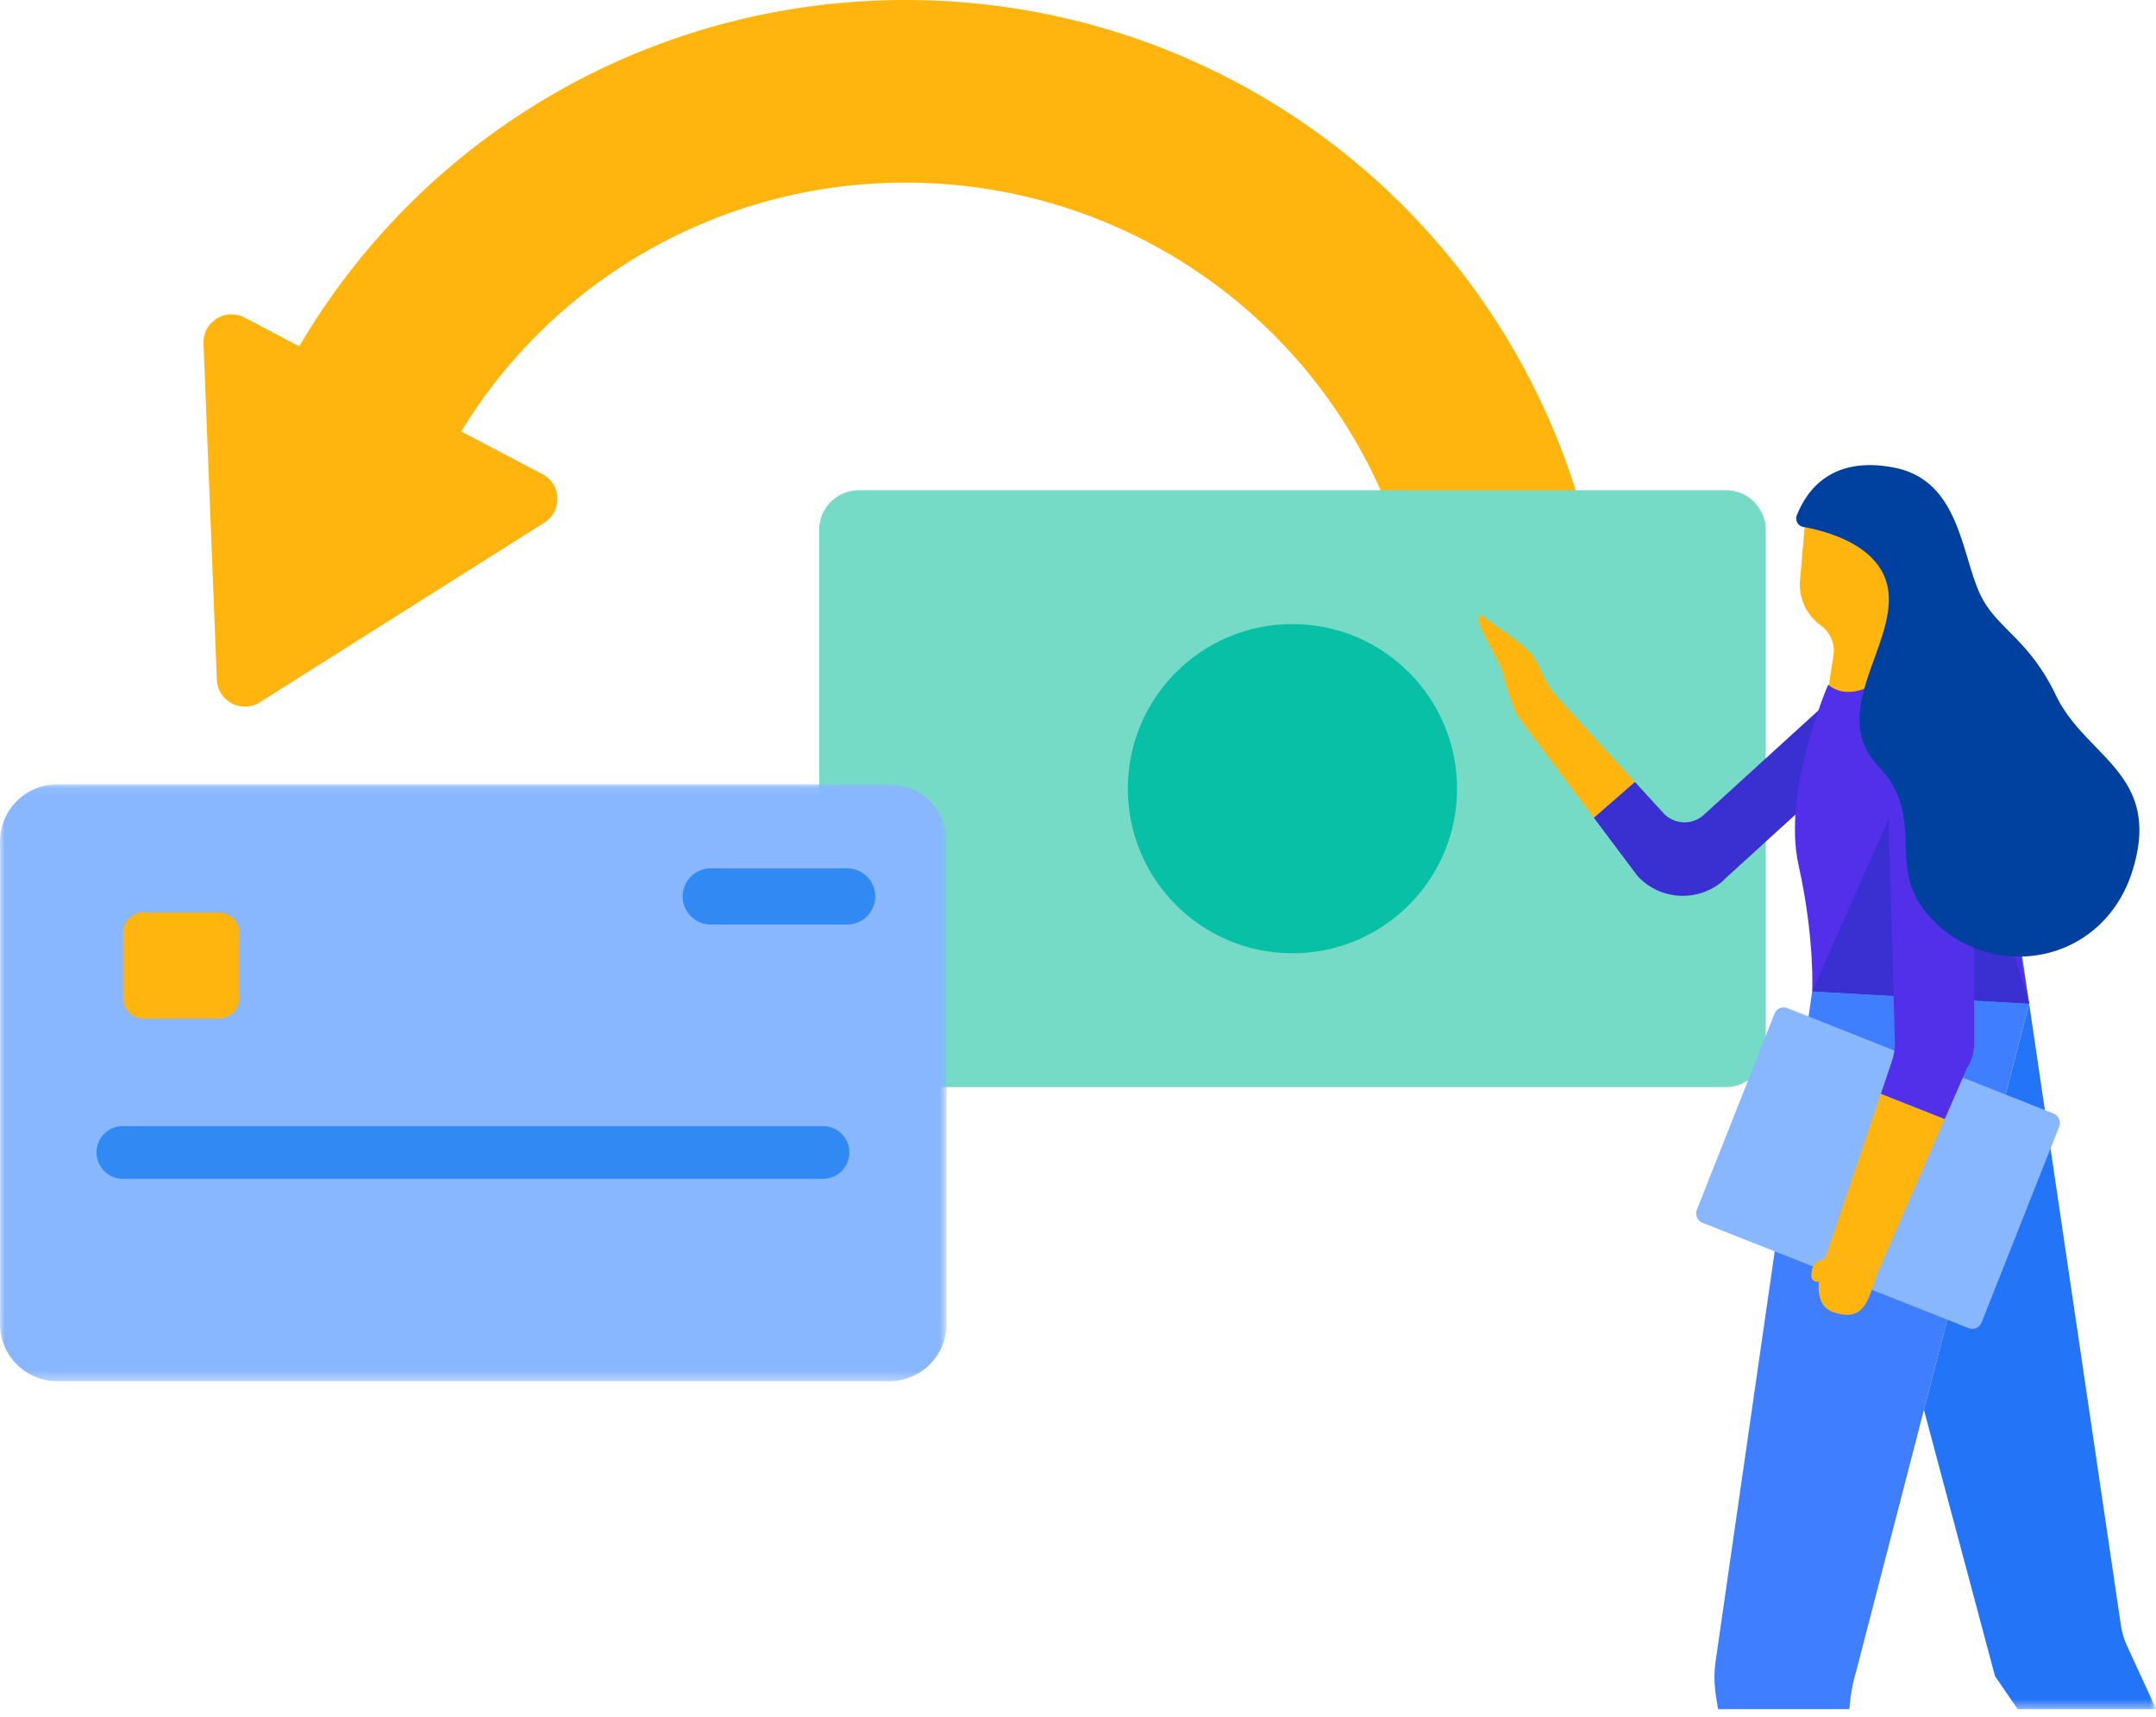 <svg xmlns="http://www.w3.org/2000/svg" xmlns:xlink="http://www.w3.org/1999/xlink" width="226" height="180" viewBox="0 0 226 180">
    <defs>
        <path id="a" d="M0 62.655V.082h99.227v62.573z"/>
        <path id="c" d="M.118 81.563h36.055V.278H.118z"/>
    </defs>
    <g fill="none" fill-rule="evenodd">
        <path fill="#FFB50D" d="M155.894 63.389a9.576 9.576 0 0 1-9.098-6.609c-7.336-22.511-28.184-37.636-51.879-37.636-23.694 0-44.543 15.125-51.878 37.636-1.639 5.027-7.043 7.773-12.067 6.135-5.026-1.638-7.773-7.04-6.135-12.066C34.748 20.434 62.912 0 94.917 0c32.006 0 60.169 20.434 70.08 50.849 1.638 5.026-1.108 10.428-6.135 12.066a9.56 9.56 0 0 1-2.968.474"/>
        <path fill="#FFB50D" d="M27.233 73.622c-1.911 1.206-4.41-.108-4.5-2.366l-.7-17.627-.698-17.626c-.09-2.258 2.3-3.766 4.3-2.714l15.614 8.208 15.614 8.208c2 1.051 2.112 3.874.201 5.08l-14.916 9.419-14.915 9.418z"/>
        <path fill="#75DBC7" d="M85.866 109.779V55.567a4.18 4.18 0 0 1 4.18-4.18h90.867a4.18 4.18 0 0 1 4.18 4.18v54.212a4.18 4.18 0 0 1-4.18 4.18H90.046a4.18 4.18 0 0 1-4.18-4.18"/>
        <g transform="translate(0 82.131)">
            <mask id="b" fill="#fff">
                <use xlink:href="#a"/>
            </mask>
            <path fill="#88B6FF" d="M0 56.643V6.095A6.012 6.012 0 0 1 6.012.082h87.203a6.012 6.012 0 0 1 6.012 6.013v50.548a6.012 6.012 0 0 1-6.012 6.012H6.012A6.012 6.012 0 0 1 0 56.643" mask="url(#b)"/>
        </g>
        <path fill="#318AF4" d="M86.273 123.57h-73.32a2.762 2.762 0 1 1 0-5.522h73.32a2.761 2.761 0 1 1 0 5.523"/>
        <path fill="#FFB50D" d="M22.949 106.772h-7.891a2.149 2.149 0 0 1-2.149-2.149v-6.827c0-1.188.962-2.15 2.149-2.15h7.89a2.15 2.15 0 0 1 2.151 2.15v6.827a2.15 2.15 0 0 1-2.15 2.15"/>
        <path fill="#318AF4" d="M88.806 96.915H74.503a2.954 2.954 0 0 1-2.945-2.945 2.954 2.954 0 0 1 2.945-2.945h14.303a2.953 2.953 0 0 1 2.945 2.945 2.953 2.953 0 0 1-2.945 2.945"/>
        <path fill="#08C0A6" d="M152.734 82.673c0 9.53-7.725 17.255-17.255 17.255s-17.255-7.726-17.255-17.255c0-9.53 7.725-17.255 17.255-17.255s17.255 7.725 17.255 17.255"/>
        <path fill="#FFB50D" d="M196.111 50.91l-1.252-.11a5.277 5.277 0 0 0-5.716 4.798l-.457 5.22a5.265 5.265 0 0 0 2.164 4.73c1 .726 1.53 1.936 1.341 3.158l-.647 4.188 6.534 1.009 1.227-7.95-1.176-.182a5.265 5.265 0 0 0 2.324-3.924l.456-5.22a5.276 5.276 0 0 0-4.798-5.717"/>
        <g transform="translate(189.844 97.6)">
            <mask id="d" fill="#fff">
                <use xlink:href="#c"/>
            </mask>
            <path fill="#2374F7" d="M11.83 50.19L19.28 78.1l.029.042 2.343 3.42h14.52l-3.022-6.569a8.43 8.43 0 0 1-.7-2.42L21.78.278.12 6.318 22.86 7.602 11.829 50.189z" mask="url(#d)"/>
        </g>
        <path fill="#3E7EFF" d="M194.544 175.313c-.38 1.253-.578 2.547-.684 3.85h-13.762l-.222-1.388a12.28 12.28 0 0 1-.056-3.506l10.141-70.35 11.712 43.87-7.13 27.524zm18.16-70.112l-11.03 42.588-11.712-43.87 22.743 1.282z"/>
        <path fill="#FFB50D" d="M155.713 64.79c.807.62 4.271 2.898 4.996 3.983.355.532.733 1.314 1.027 1.975a9.023 9.023 0 0 0 1.596 2.42l8.049 8.805-4.302 3.753-7.753-10.345a3.803 3.803 0 0 1-.506-.885c-1.206-3.088-1.154-3.557-1.154-3.557-.136-.88-2.107-4.282-2.465-5.247-.358-.966-.295-1.52.512-.901"/>
        <path fill="#3A2FD1" d="M174.35 85.22a3.014 3.014 0 0 0 4.255.194l13.264-12.088 4.344 4.766L180.732 92.2l.016.018a6.449 6.449 0 0 1-9.11-.408l-.005-.008-.019-.018.003-.002-4.539-6.056 4.303-3.753 2.97 3.247z"/>
        <path fill="#522FE9" d="M191.633 71.78s-4.834 11.147-3.11 18.863c1.722 7.717 1.439 13.275 1.439 13.275l22.743 1.284-4.36-25.122-8.812-10.684s-4.715 4.987-7.9 2.383"/>
        <path fill="#88B6FF" d="M177.803 127.183c-.01.422.232.825.648.99l27.917 11.055c.533.211 1.136-.05 1.347-.583l8.144-20.565c.126-.32.068-.653-.101-.923l-14.89 3.933 14.89-3.933a1.009 1.009 0 0 0-.482-.424l-27.917-11.056a1.037 1.037 0 0 0-1.347.583l-8.144 20.565a1.027 1.027 0 0 0-.065.358z"/>
        <path fill="#3A2FD1" d="M203.25 73.903l-13.288 30.015 22.743 1.284z"/>
        <path fill="#FFB50D" d="M191.562 131.22l5.6-16.562 6.69 2.65-6.987 16.02z"/>
        <path fill="#522FE9" d="M198.318 111.242c.226-.67.333-1.38.312-2.093l-.74-26.406c0-2.843 2.271-5.116 4.97-4.84 2.353.242 4.081 2.51 4.081 5.049v26.422a4.792 4.792 0 0 1-.84 2.715l.024.008-2.273 5.21-6.69-2.649 1.156-3.416z"/>
        <path fill="#0041A0" d="M188.345 54.03a.902.902 0 0 0 .69 1.211c2.384.422 8.167 1.914 8.88 6.549.902 5.859-6.363 12.904-1.01 18.53 5.084 5.346.814 10.379 5.054 15.409 6.257 7.421 18.54 5.681 21.639-4.66 2.995-9.993-4.973-11.678-8.085-18.176-2.913-6.08-6.324-7.006-8.003-10.722-1.947-4.312-2.18-11.824-8.945-13.149-6.225-1.218-9.016 1.977-10.22 5.007"/>
        <path fill="#FFB50D" d="M190.64 132.196c.069-.034.391-.174.62-.228.166-.453.302-.748.302-.748l5.304 2.107c-1.06 2.784-1.276 5.278-4.55 4.273-1.512-.464-1.783-1.858-1.644-3.225-.318.025-.65-.076-.755-.404a1.146 1.146 0 0 1-.035-.427c.04-.59.208-1.078.758-1.348"/>
    </g>
</svg>
